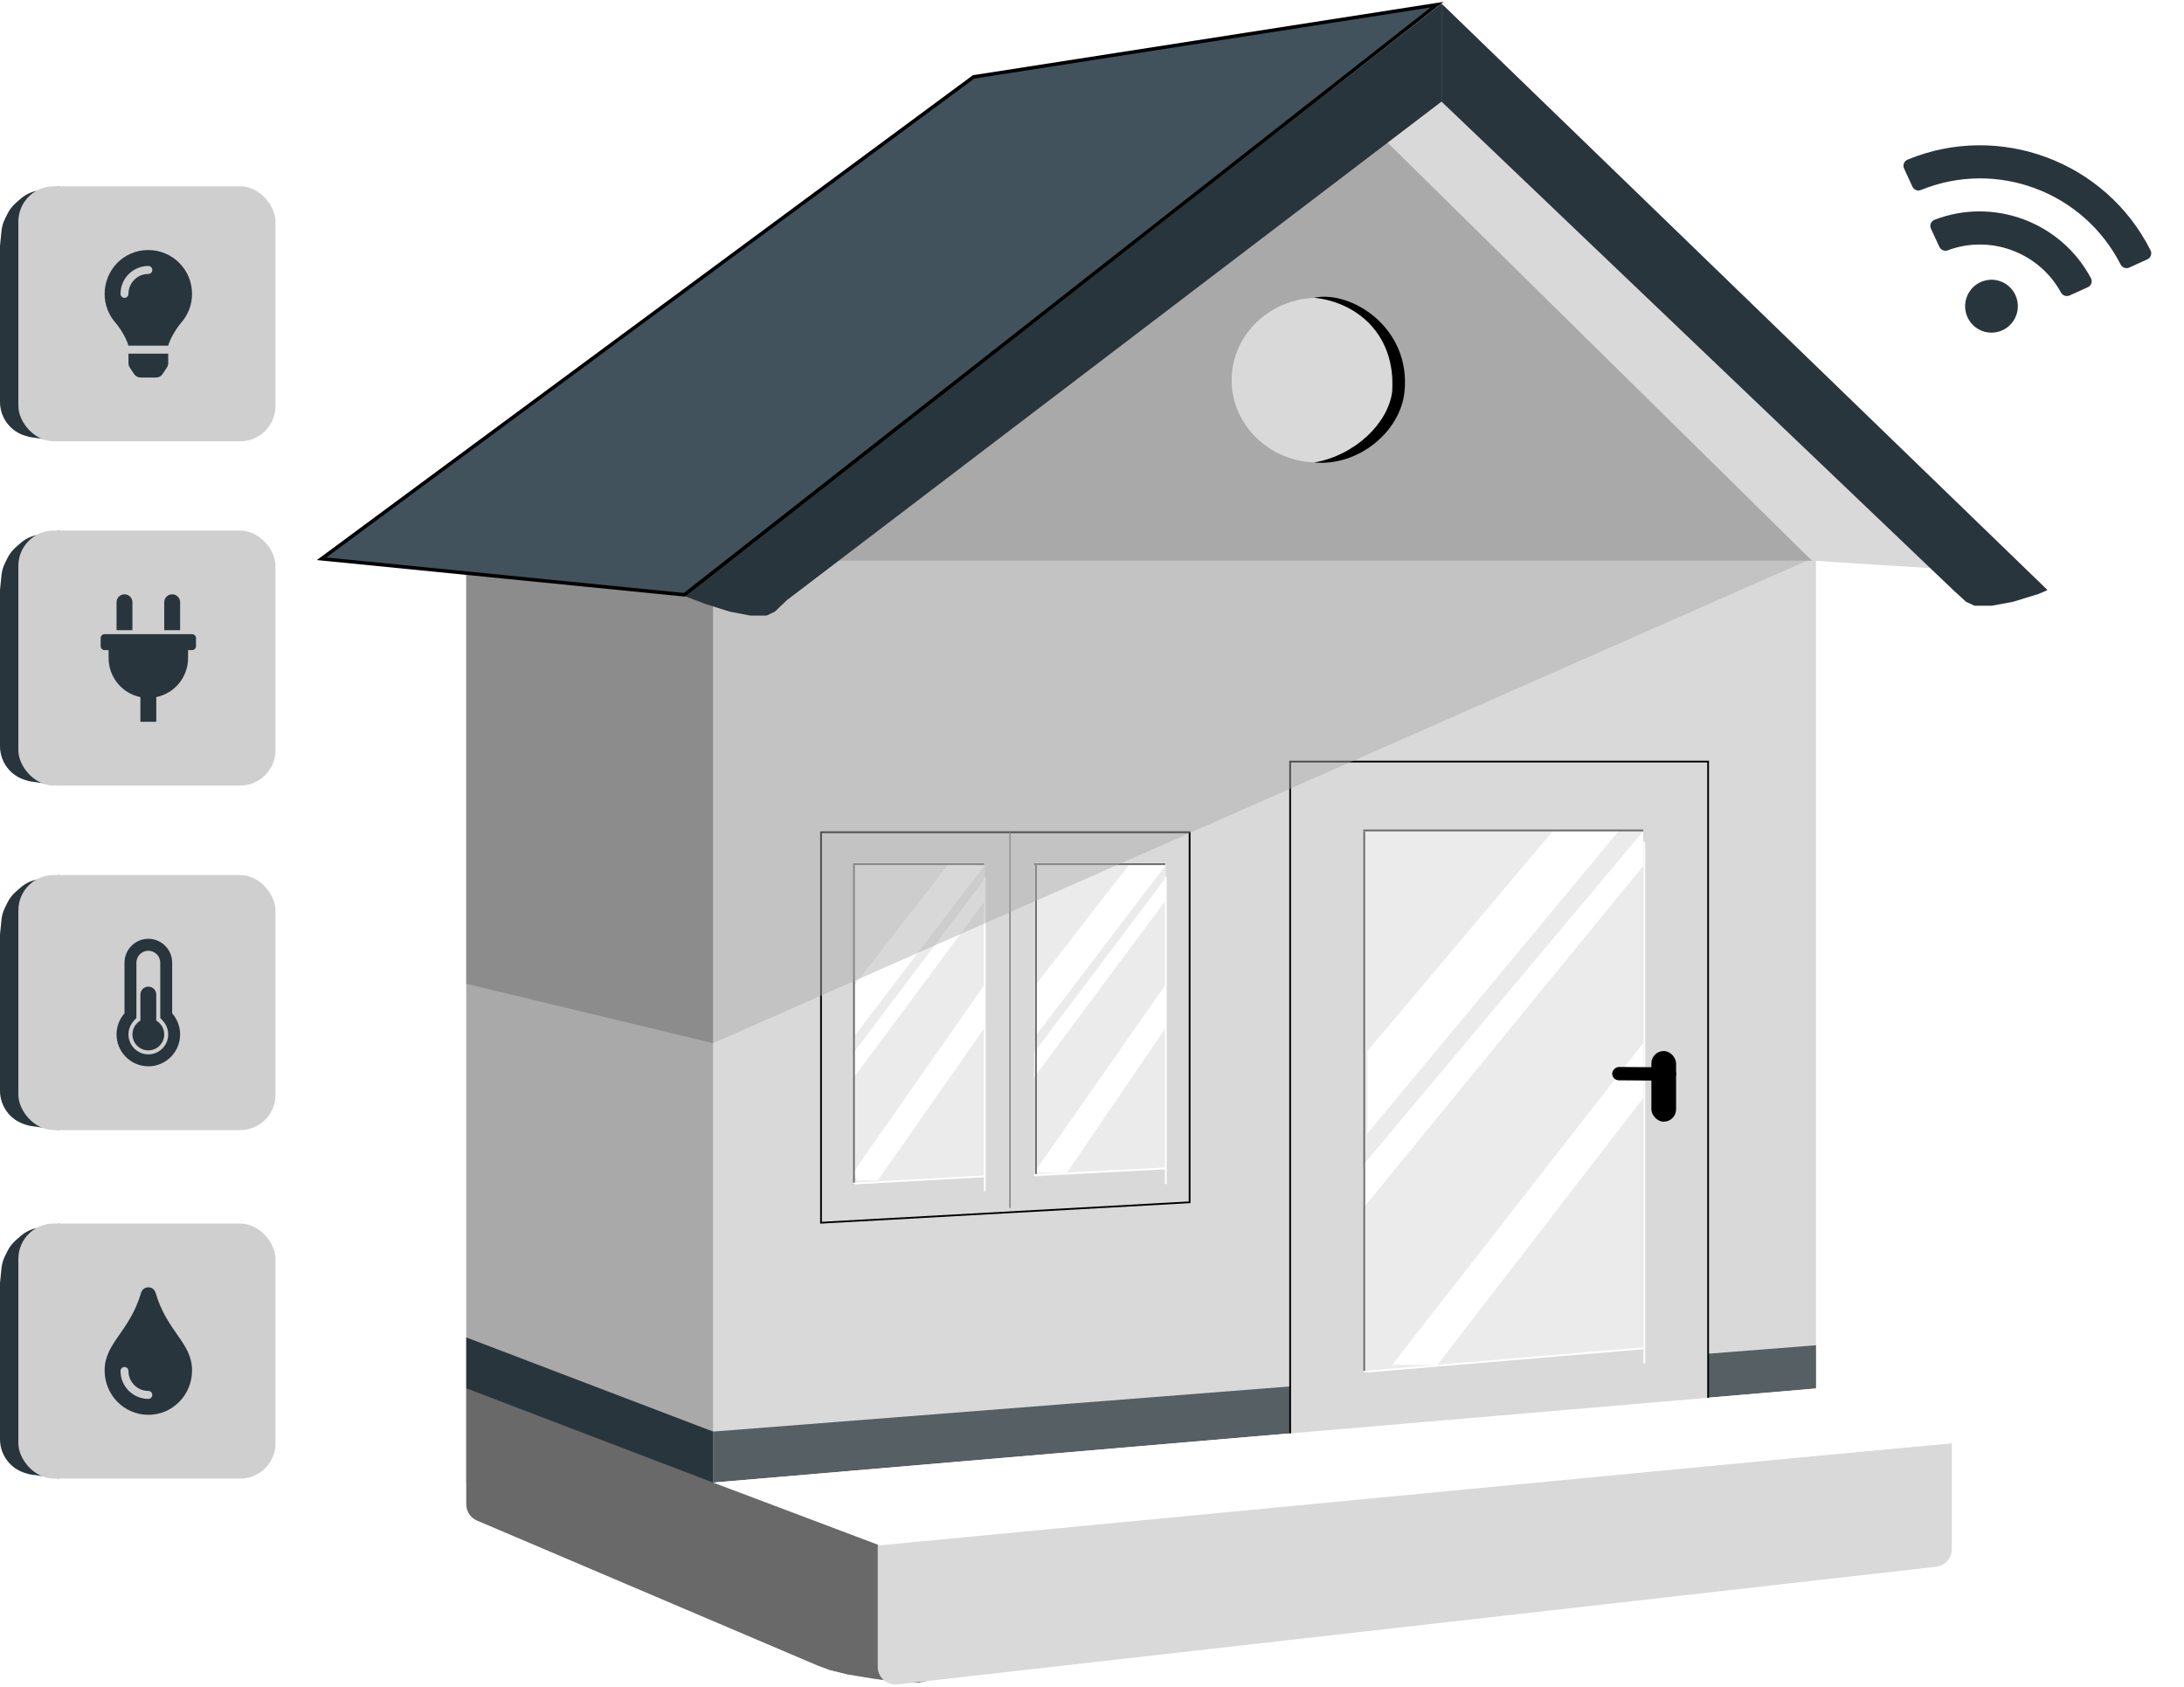 <svg width="619" height="478" viewBox="0 0 619 478" fill="none" xmlns="http://www.w3.org/2000/svg">
<path d="M202.124 157.776H514.698V393.383L202.124 420.182V157.776Z" fill="#D9D9D9"/>
<rect x="132.145" y="157.776" width="69.979" height="262.406" fill="#A9A9A9"/>
<path d="M132.145 393.496L258.458 441.307L258.458 456.127L261.782 462.267L263.444 465.951L265.106 469.636V475.776L260.44 476.888H255.775L247.611 475.776L240.176 474.548L235.19 473.32L231.866 472.092L135.187 430.944C133.342 430.159 132.145 428.348 132.145 426.343V393.496Z" fill="#696969"/>
<path d="M248.776 436.86L553.195 409.062V439.065C553.195 441.609 551.285 443.747 548.758 444.033L254.339 477.37C251.374 477.705 248.776 475.386 248.776 472.401V436.86Z" fill="#D9D9D9"/>
<path d="M202.124 405.727L514.698 381.266V393.496L202.124 420.182V405.727Z" fill="#555F64"/>
<path d="M132.145 379.042L202.124 405.727V420.182L132.145 393.497V379.042Z" fill="#29353C"/>
<path d="M365.66 215.845H484.125V400.818L365.66 411.015V215.845Z" fill="#D9D9D9" stroke="black" stroke-width="0.5"/>
<path d="M386.404 235.608H465.714V382.426L386.404 389.049V235.608Z" fill="#EBEBEB"/>
<path d="M440.055 235.608H458.716L387.57 321.224V297.874L440.055 235.608Z" fill="white"/>
<path d="M465.714 235.608V245.43L386.404 342.35V330.119L465.714 235.608Z" fill="white"/>
<path d="M465.713 295.65V311.217L407.397 386.825H394.567L465.713 295.65Z" fill="white"/>
<line x1="386.404" y1="235.359" x2="465.714" y2="235.359" stroke="#696969" stroke-width="0.5"/>
<line x1="386.654" y1="235.609" x2="386.654" y2="389.05" stroke="#696969" stroke-width="0.5"/>
<line y1="-0.25" x2="79.59" y2="-0.25" transform="matrix(0.996 -0.084 0.092 0.996 386.404 389.05)" stroke="white" stroke-width="0.5"/>
<g filter="url(#filter0_d_1263_829)">
<path d="M466.052 234.497L466.052 382.378" stroke="white" stroke-width="0.5"/>
</g>
<rect x="468.046" y="297.875" width="6.998" height="20.014" rx="3.499" fill="black"/>
<rect width="3.785" height="18.119" rx="1.893" transform="matrix(0.008 -1 1 0.007 456.924 306.163)" fill="black"/>
<path d="M232.698 235.858H337.167V340.743L232.698 346.533V235.858Z" fill="#D9D9D9" stroke="black" stroke-width="0.5"/>
<path d="M241.78 244.504H279.102V333.607L241.78 335.679V244.504Z" fill="#EBEBEB"/>
<path d="M268.605 245.159H279.102L242.327 293.426V278.972L268.605 245.159Z" fill="white"/>
<path d="M278.943 249.259V255.622L241.779 305.657V298.563L278.943 249.259Z" fill="white"/>
<path d="M279.101 278.973V291.203L248.777 334.567H242.945L241.779 332.343L279.101 278.973Z" fill="white"/>
<line x1="241.779" y1="244.91" x2="278.943" y2="244.91" stroke="#696969" stroke-width="0.5"/>
<line x1="242.029" y1="245.16" x2="242.029" y2="335.679" stroke="#696969" stroke-width="0.5"/>
<line y1="-0.25" x2="37.38" y2="-0.25" transform="matrix(0.998 -0.055 0.056 0.998 241.779 335.679)" stroke="white" stroke-width="0.5"/>
<g filter="url(#filter1_d_1263_829)">
<path d="M279.102 244.504L279.102 333.607" stroke="white" stroke-width="0.5"/>
</g>
<path d="M293.098 244.504H330.42V331.386L293.098 333.455V244.504Z" fill="#EBEBEB"/>
<path d="M319.923 245.159H330.42L293.645 293.426V278.972L319.923 245.159Z" fill="white"/>
<path d="M330.26 248.951V255.315L293.097 305.35V298.256L330.26 248.951Z" fill="white"/>
<path d="M330.419 278.973V291.203L302.427 332.343H296.596H293.097L330.419 278.973Z" fill="white"/>
<line x1="293.097" y1="244.907" x2="330.26" y2="244.907" stroke="#696969" stroke-width="0.5"/>
<path d="M293.618 245.157L293.618 332.913" stroke="#696969" stroke-width="0.5"/>
<line y1="-0.25" x2="37.366" y2="-0.25" transform="matrix(0.999 -0.05 0.05 0.999 293.097 333.245)" stroke="white" stroke-width="0.5"/>
<g filter="url(#filter2_d_1263_829)">
<path d="M330.418 244.503L330.418 331.594" stroke="white" stroke-width="0.5"/>
</g>
<line x1="286.249" y1="235.608" x2="286.249" y2="342.35" stroke="#696969" stroke-width="0.3"/>
<path d="M202.124 420.181L515.189 393.496L552.02 409.063L249.314 437.972L202.124 420.181Z" fill="white"/>
<path d="M132.145 162.224L202.124 166.11V295.65L132.145 278.81V162.224Z" fill="#696969" fill-opacity="0.45"/>
<path d="M202.124 295.65L514.698 157.776H202.124V295.65Z" fill="#A9A9A9" fill-opacity="0.45"/>
<path d="M373.572 21.014L515.863 158.888H234.252L373.572 21.014Z" fill="#A9A9A9"/>
<ellipse cx="373.573" cy="107.74" rx="24.493" ry="23.35" fill="#D9D9D9"/>
<path d="M398.065 111.076C396.899 122.195 385.235 132.202 372.406 131.09C384.068 129.066 393.398 119.972 394.565 111.076C395.731 94.398 384.068 85.503 372.406 84.391C382.903 82.167 399.98 92.82 398.065 111.076Z" fill="black"/>
<path d="M373.572 21.014L387.568 7.671L548.52 161.111L513.53 158.888L373.572 21.014Z" fill="#D9D9D9"/>
<path d="M408.562 28.797V1L580.319 167.227L577.776 168.339L574.151 169.451L570.525 170.563L564.483 171.675H562.066H559.649L557.232 170.563L556.023 169.451L554.815 168.339L553.591 167.227L408.562 28.797Z" fill="#29353C"/>
<path d="M408.562 28.797V1L193.958 168.895L199.79 171.119L203.289 172.231L206.788 173.343L212.62 174.454H214.952H217.285L219.617 173.343L220.784 172.231L221.95 171.119L223.132 170.007L408.562 28.797Z" fill="#29353C"/>
<path d="M276.055 21.774L275.934 21.793L275.835 21.866L92.192 157.586L91.148 158.357L92.44 158.485L193.778 168.548L193.978 168.568L194.136 168.444L405.786 2.506L407.294 1.323L405.4 1.618L276.055 21.774Z" fill="#41525C" stroke="black"/>
<path d="M0 363.637L0.418 359.441C0.539 358.233 0.878 357.058 1.42 355.971L2.126 354.555C2.705 353.393 3.505 352.356 4.48 351.5L5.799 350.343C7.115 349.188 8.711 348.399 10.428 348.055L16.816 346.773V419.046L8.408 417.842L7.246 417.509C2.956 416.28 0 412.357 0 407.895V363.637Z" fill="#29353C"/>
<rect x="5.205" y="346.773" width="72.871" height="72.273" rx="10" fill="#CFCFCF"/>
<g clip-path="url(#clip0_1263_829)">
<path d="M44.097 366.401C43.538 364.37 40.618 364.275 39.984 366.401C36.693 377.535 29.654 380.561 29.654 388.409C29.654 395.357 35.194 400.978 42.041 400.978C48.887 400.978 54.428 395.357 54.428 388.409C54.428 380.522 47.404 377.586 44.097 366.401ZM42.041 396.461C37.695 396.461 34.158 392.915 34.158 388.556C34.158 387.932 34.662 387.427 35.284 387.427C35.906 387.427 36.41 387.932 36.41 388.556C36.41 391.67 38.936 394.203 42.041 394.203C42.663 394.203 43.167 394.708 43.167 395.332C43.167 395.956 42.663 396.461 42.041 396.461Z" fill="#29353C"/>
</g>
<path d="M0 264.864L0.418 260.668C0.539 259.46 0.878 258.284 1.42 257.198L2.126 255.781C2.705 254.62 3.505 253.583 4.48 252.727L5.799 251.569C7.115 250.415 8.711 249.626 10.428 249.281L16.816 248V320.273L8.408 319.068L7.246 318.735C2.956 317.506 0 313.584 0 309.122V264.864Z" fill="#29353C"/>
<rect x="5.205" y="248" width="72.871" height="72.273" rx="10" fill="#CFCFCF"/>
<g clip-path="url(#clip1_1263_829)">
<path d="M46.545 293.171C46.545 295.665 44.529 297.688 42.041 297.688C39.553 297.688 37.537 295.665 37.537 293.171C37.537 291.499 38.443 290.041 39.789 289.259V281.878C39.789 280.631 40.797 279.619 42.041 279.619C43.285 279.619 44.293 280.631 44.293 281.878V289.259C45.639 290.041 46.545 291.499 46.545 293.171ZM48.797 287.196C50.199 288.788 51.05 290.88 51.05 293.171C51.05 298.16 47.017 302.205 42.041 302.205C42.02 302.205 41.998 302.205 41.977 302.205C37.029 302.17 33.007 298.085 33.032 293.124C33.044 290.851 33.893 288.777 35.284 287.196V272.844C35.284 269.102 38.309 266.068 42.041 266.068C45.772 266.068 48.797 269.102 48.797 272.844V287.196ZM47.671 293.171C47.671 290.747 46.308 289.487 45.419 288.477V272.844C45.419 270.976 43.904 269.456 42.041 269.456C40.178 269.456 38.663 270.976 38.663 272.844V288.477C37.767 289.495 36.423 290.743 36.41 293.141C36.395 296.238 38.913 298.795 42 298.817L42.041 298.817C45.146 298.817 47.671 296.284 47.671 293.171Z" fill="#29353C"/>
</g>
<path d="M0 167.227L0.418 163.031C0.539 161.823 0.878 160.647 1.42 159.561L2.126 158.145C2.705 156.983 3.505 155.946 4.48 155.09L5.799 153.933C7.115 152.778 8.711 151.989 10.428 151.645L16.816 150.363V222.636L8.408 221.431L7.246 221.098C2.956 219.869 0 215.947 0 211.485V167.227Z" fill="#29353C"/>
<rect x="5.205" y="150.363" width="72.871" height="72.273" rx="10" fill="#CFCFCF"/>
<g clip-path="url(#clip2_1263_829)">
<path d="M46.545 178.595V170.69C46.545 169.443 47.554 168.432 48.797 168.432C50.041 168.432 51.05 169.443 51.05 170.69V178.595H46.545ZM54.428 179.724H29.654C29.032 179.724 28.528 180.23 28.528 180.854V183.112C28.528 183.736 29.032 184.241 29.654 184.241H30.78V186.5C30.78 191.963 34.649 196.52 39.789 197.566V204.568H44.293V197.566C49.433 196.52 53.302 191.963 53.302 186.5V184.241H54.428C55.05 184.241 55.554 183.736 55.554 183.112V180.854C55.554 180.23 55.05 179.724 54.428 179.724ZM37.537 178.595V170.69C37.537 169.443 36.528 168.432 35.284 168.432C34.041 168.432 33.032 169.443 33.032 170.69V178.595H37.537Z" fill="#29353C"/>
</g>
<path d="M0 69.659L0.418 65.463C0.539 64.255 0.878 63.079 1.42 61.993L2.126 60.576C2.705 59.415 3.505 58.377 4.48 57.522L5.799 56.364C7.115 55.209 8.711 54.42 10.428 54.076L16.816 52.795V125.068L8.408 123.863L7.246 123.53C2.956 122.301 0 118.379 0 113.917V69.659Z" fill="#29353C"/>
<rect x="5.205" y="52.795" width="72.871" height="72.273" rx="10" fill="#CFCFCF"/>
<g clip-path="url(#clip3_1263_829)">
<path d="M36.415 102.931C36.415 103.375 36.546 103.81 36.792 104.179L37.995 105.993C38.2 106.302 38.479 106.557 38.806 106.733C39.133 106.908 39.498 107 39.87 107H44.213C44.584 107 44.949 106.908 45.276 106.733C45.603 106.557 45.882 106.302 46.088 105.993L47.291 104.179C47.536 103.809 47.667 103.375 47.668 102.931L47.67 100.224H36.411L36.415 102.931ZM29.654 83.285C29.654 86.417 30.812 89.274 32.72 91.457C33.882 92.787 35.701 95.567 36.394 97.911C36.397 97.93 36.399 97.948 36.402 97.966H47.68C47.682 97.948 47.685 97.93 47.687 97.911C48.381 95.567 50.199 92.787 51.362 91.457C53.27 89.274 54.428 86.417 54.428 83.285C54.428 76.412 48.861 70.842 42.002 70.863C34.823 70.885 29.654 76.719 29.654 83.285ZM42.041 77.639C38.936 77.639 36.41 80.172 36.41 83.285C36.41 83.909 35.906 84.415 35.284 84.415C34.662 84.415 34.158 83.909 34.158 83.285C34.158 78.926 37.694 75.38 42.041 75.38C42.663 75.38 43.167 75.886 43.167 76.51C43.167 77.134 42.663 77.639 42.041 77.639Z" fill="#29353C"/>
</g>
<g clip-path="url(#clip4_1263_829)">
<path d="M609.522 70.954C596.823 45.725 566.683 34.485 540.636 45.248C539.657 45.652 539.217 46.792 539.661 47.757L542.022 52.886C542.445 53.806 543.52 54.224 544.456 53.842C565.864 45.115 590.517 54.311 601.03 74.953C601.49 75.856 602.576 76.244 603.496 75.826L608.625 73.493C609.589 73.053 610 71.902 609.522 70.954ZM567.046 79.75C563.179 78.307 558.878 80.285 557.437 84.167C555.997 88.05 557.962 92.365 561.829 93.808C565.695 95.251 569.996 93.274 571.437 89.391C572.878 85.509 570.912 81.193 567.046 79.75ZM592.619 78.842C584.167 62.942 565.027 55.814 548.285 62.297C547.282 62.686 546.826 63.84 547.28 64.817L549.661 69.956C550.076 70.851 551.116 71.289 552.04 70.943C564.18 66.4 577.932 71.551 584.141 82.922C584.614 83.79 585.687 84.141 586.585 83.734L591.737 81.407C592.718 80.965 593.125 79.792 592.619 78.842Z" fill="#29353C"/>
</g>
<defs>
<filter id="filter0_d_1263_829" x="461.802" y="234.497" width="8.5" height="155.881" filterUnits="userSpaceOnUse" color-interpolation-filters="sRGB">
<feFlood flood-opacity="0" result="BackgroundImageFix"/>
<feColorMatrix in="SourceAlpha" type="matrix" values="0 0 0 0 0 0 0 0 0 0 0 0 0 0 0 0 0 0 127 0" result="hardAlpha"/>
<feOffset dy="4"/>
<feGaussianBlur stdDeviation="2"/>
<feComposite in2="hardAlpha" operator="out"/>
<feColorMatrix type="matrix" values="0 0 0 0 0 0 0 0 0 0 0 0 0 0 0 0 0 0 0.25 0"/>
<feBlend mode="normal" in2="BackgroundImageFix" result="effect1_dropShadow_1263_829"/>
<feBlend mode="normal" in="SourceGraphic" in2="effect1_dropShadow_1263_829" result="shape"/>
</filter>
<filter id="filter1_d_1263_829" x="274.852" y="244.504" width="8.5" height="97.103" filterUnits="userSpaceOnUse" color-interpolation-filters="sRGB">
<feFlood flood-opacity="0" result="BackgroundImageFix"/>
<feColorMatrix in="SourceAlpha" type="matrix" values="0 0 0 0 0 0 0 0 0 0 0 0 0 0 0 0 0 0 127 0" result="hardAlpha"/>
<feOffset dy="4"/>
<feGaussianBlur stdDeviation="2"/>
<feComposite in2="hardAlpha" operator="out"/>
<feColorMatrix type="matrix" values="0 0 0 0 0 0 0 0 0 0 0 0 0 0 0 0 0 0 0.25 0"/>
<feBlend mode="normal" in2="BackgroundImageFix" result="effect1_dropShadow_1263_829"/>
<feBlend mode="normal" in="SourceGraphic" in2="effect1_dropShadow_1263_829" result="shape"/>
</filter>
<filter id="filter2_d_1263_829" x="326.168" y="244.503" width="8.5" height="95.091" filterUnits="userSpaceOnUse" color-interpolation-filters="sRGB">
<feFlood flood-opacity="0" result="BackgroundImageFix"/>
<feColorMatrix in="SourceAlpha" type="matrix" values="0 0 0 0 0 0 0 0 0 0 0 0 0 0 0 0 0 0 127 0" result="hardAlpha"/>
<feOffset dy="4"/>
<feGaussianBlur stdDeviation="2"/>
<feComposite in2="hardAlpha" operator="out"/>
<feColorMatrix type="matrix" values="0 0 0 0 0 0 0 0 0 0 0 0 0 0 0 0 0 0 0.25 0"/>
<feBlend mode="normal" in2="BackgroundImageFix" result="effect1_dropShadow_1263_829"/>
<feBlend mode="normal" in="SourceGraphic" in2="effect1_dropShadow_1263_829" result="shape"/>
</filter>
<clipPath id="clip0_1263_829">
<rect width="36.035" height="36.136" fill="white" transform="translate(24.023 364.842)"/>
</clipPath>
<clipPath id="clip1_1263_829">
<rect width="36.035" height="36.136" fill="white" transform="translate(24.023 266.068)"/>
</clipPath>
<clipPath id="clip2_1263_829">
<rect width="36.035" height="36.136" fill="white" transform="translate(24.023 168.432)"/>
</clipPath>
<clipPath id="clip3_1263_829">
<rect width="36.035" height="36.136" fill="white" transform="translate(24.023 70.863)"/>
</clipPath>
<clipPath id="clip4_1263_829">
<rect width="74.703" height="74.987" fill="white" transform="matrix(0.937 0.35 -0.348 0.937 549 21)"/>
</clipPath>
</defs>
</svg>
